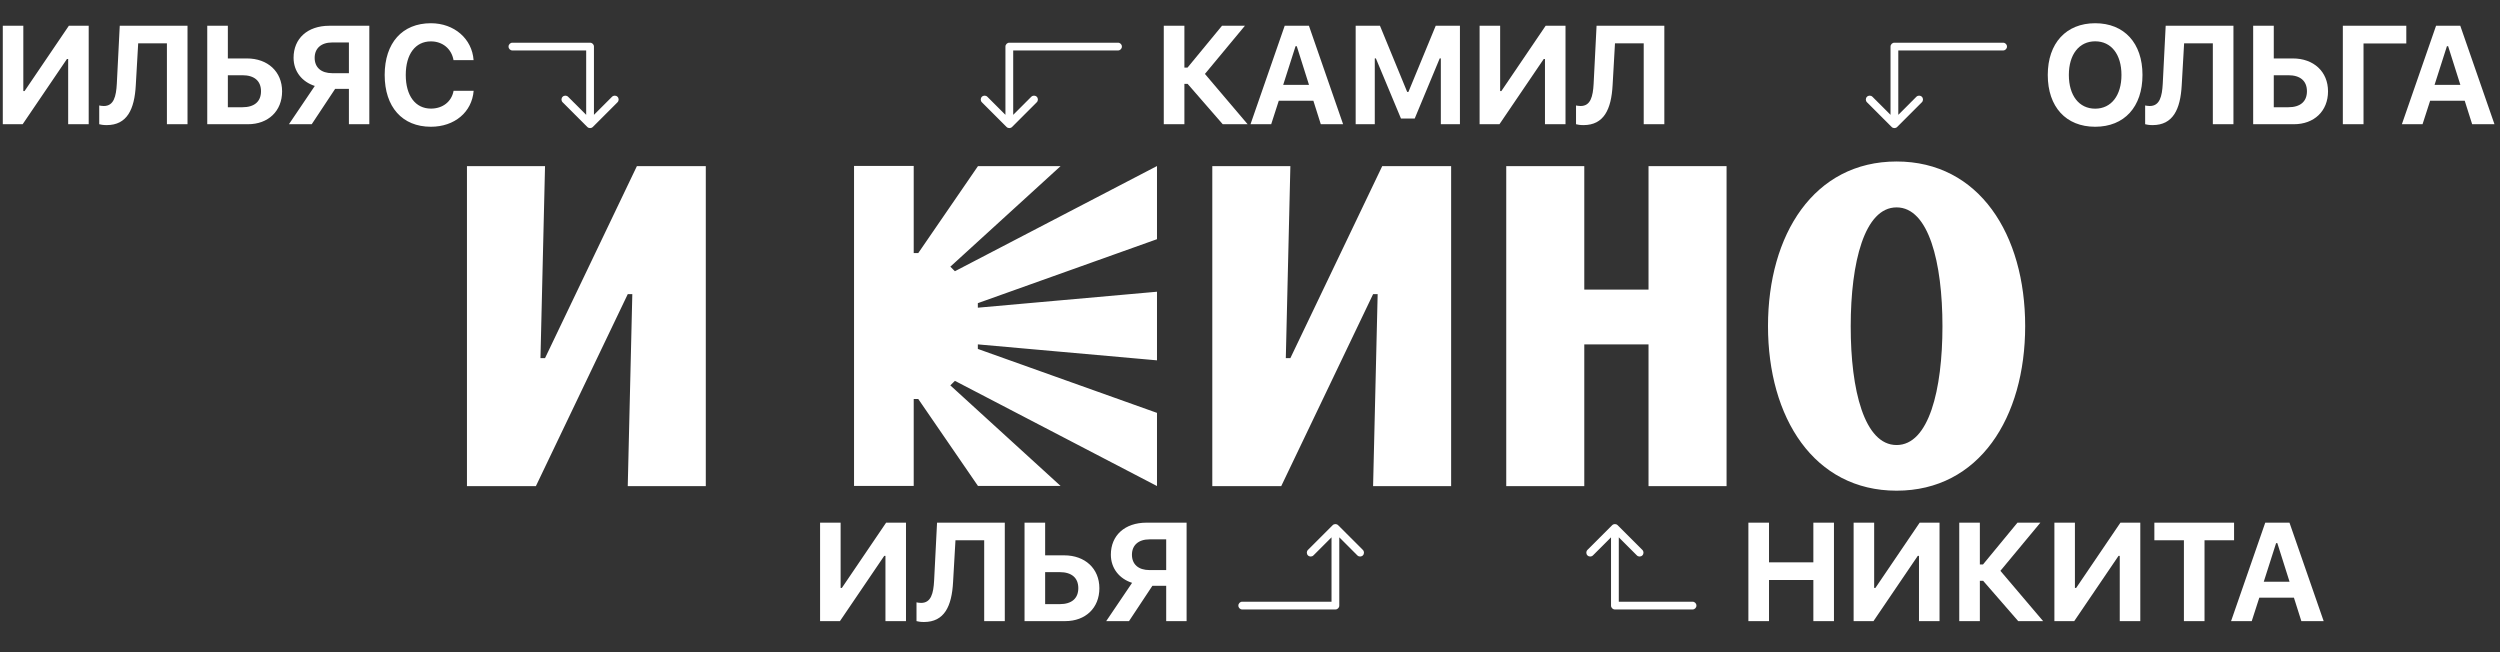 <svg width="161" height="42" viewBox="0 0 161 42" fill="none" xmlns="http://www.w3.org/2000/svg">
<rect x="0" y="0" width="161" height="42" fill="#333333" stroke="none"/>
<g clip-path="url(#clip0_28_1070)">
<path fill-rule="evenodd" clip-rule="evenodd" d="M113.859 21C113.859 15.111 116.813 10.4 122.14 10.4C127.468 10.4 130.421 15.111 130.421 21C130.421 26.89 127.467 31.6 122.141 31.6C116.813 31.6 113.859 26.89 113.859 21V21ZM122.14 28.66C124.212 28.66 125.094 25.126 125.094 21.008C125.094 16.888 124.205 13.356 122.14 13.356C120.075 13.356 119.186 16.889 119.186 21.008C119.179 25.126 120.068 28.66 122.14 28.66ZM58.843 10.7V16.296H59.137L62.98 10.7H68.3L61.202 17.174L61.496 17.467L74.51 10.693V15.404L62.973 19.523V19.815L74.51 18.787V23.206L62.973 22.178V22.471L74.51 26.589V31.301L61.496 24.526L61.202 24.819L68.3 31.293H62.98L59.137 25.697H58.843V31.293H55V10.686H58.843V10.7ZM78.073 10.7H83.1L82.806 23.063H83.1L89.015 10.7H93.453V31.308H88.427L88.721 18.944H88.427L82.51 31.309H78.072V10.7H78.073ZM102.028 10.7H97.002V31.308H102.028V22.178H106.165V31.308H111.191V10.7H106.165V18.652H102.028V10.7V10.7ZM147.278 10.7H133.088V31.308H138.115V14.233H142.252V31.308H147.278V10.7ZM149.938 21C149.938 15.111 152.892 10.4 158.22 10.4C163.54 10.4 166.501 15.111 166.501 21C166.501 26.89 163.547 31.6 158.22 31.6C152.9 31.6 149.938 26.89 149.938 21ZM158.22 28.66C160.292 28.66 161.174 25.126 161.174 21.008C161.174 16.888 160.285 13.356 158.22 13.356C156.148 13.356 155.266 16.889 155.266 21.008C155.266 25.126 156.148 28.66 158.22 28.66ZM174.187 10.7H169.161V31.308H173.599L179.515 18.944H179.809L179.515 31.308H184.541V10.7H180.103L174.187 23.063H173.893L174.187 10.7V10.7ZM197.856 24.241L202.588 24.826C201.699 28.946 199.634 31.6 195.224 31.6C189.904 31.6 187.208 26.89 187.208 21C187.208 15.111 189.897 10.4 195.224 10.4C199.541 10.4 201.699 13.049 202.588 16.875L197.856 18.052C197.562 15.989 196.701 13.342 195.224 13.342C193.453 13.342 192.535 16.875 192.535 20.993C192.535 25.083 193.453 28.645 195.224 28.645C196.673 28.66 197.554 26.304 197.856 24.241ZM209.686 10.701H204.954V31.308H209.686V22.178H209.98L213.529 31.308H219L213.823 20.708L218.849 10.7H213.823L209.98 19.83H209.686V10.7V10.701Z" fill="white"/>
</g>
<g clip-path="url(#clip1_28_1070)">
<path fill-rule="evenodd" clip-rule="evenodd" d="M65.859 21C65.859 15.111 68.813 10.4 74.14 10.4C79.468 10.4 82.421 15.111 82.421 21C82.421 26.89 79.467 31.6 74.141 31.6C68.813 31.6 65.859 26.89 65.859 21V21ZM74.14 28.66C76.212 28.66 77.094 25.126 77.094 21.008C77.094 16.888 76.205 13.356 74.14 13.356C72.075 13.356 71.186 16.889 71.186 21.008C71.179 25.126 72.068 28.66 74.14 28.66ZM10.843 10.7V16.296H11.137L14.98 10.7H20.3L13.202 17.174L13.496 17.467L26.51 10.693V15.404L14.973 19.523V19.815L26.51 18.787V23.206L14.973 22.178V22.471L26.51 26.589V31.301L13.496 24.526L13.202 24.819L20.3 31.293H14.98L11.137 25.697H10.843V31.293H7V10.686H10.843V10.7ZM30.073 10.7H35.1L34.806 23.063H35.1L41.015 10.7H45.453V31.308H40.427L40.721 18.944H40.427L34.51 31.309H30.072V10.7H30.073ZM54.028 10.7H49.002V31.308H54.028V22.178H58.165V31.308H63.191V10.7H58.165V18.652H54.028V10.7V10.7ZM99.278 10.7H85.088V31.308H90.115V14.233H94.252V31.308H99.278V10.7ZM101.938 21C101.938 15.111 104.892 10.4 110.22 10.4C115.54 10.4 118.501 15.111 118.501 21C118.501 26.89 115.547 31.6 110.22 31.6C104.9 31.6 101.938 26.89 101.938 21ZM110.22 28.66C112.292 28.66 113.174 25.126 113.174 21.008C113.174 16.888 112.285 13.356 110.22 13.356C108.148 13.356 107.266 16.889 107.266 21.008C107.266 25.126 108.148 28.66 110.22 28.66ZM126.187 10.7H121.161V31.308H125.599L131.515 18.944H131.809L131.515 31.308H136.541V10.7H132.103L126.187 23.063H125.893L126.187 10.7V10.7ZM149.856 24.241L154.588 24.826C153.699 28.946 151.634 31.6 147.224 31.6C141.904 31.6 139.208 26.89 139.208 21C139.208 15.111 141.897 10.4 147.224 10.4C151.541 10.4 153.699 13.049 154.588 16.875L149.856 18.052C149.562 15.989 148.701 13.342 147.224 13.342C145.453 13.342 144.535 16.875 144.535 20.993C144.535 25.083 145.453 28.645 147.224 28.645C148.673 28.66 149.554 26.304 149.856 24.241ZM161.686 10.701H156.954V31.308H161.686V22.178H161.98L165.529 31.308H171L165.823 20.708L170.849 10.7H165.823L161.98 19.83H161.686V10.7V10.701Z" fill="white"/>
</g>
<path d="M4.39 8H5.712V1.659H4.434L1.582 5.864H1.502V1.659H0.18V8H1.459L4.311 3.799H4.39V8ZM12.076 8V1.659H7.712L7.523 5.39C7.479 6.211 7.33 6.827 6.684 6.827C6.57 6.827 6.451 6.805 6.39 6.792V8C6.473 8.026 6.653 8.057 6.869 8.057C8.183 8.057 8.662 7.046 8.745 5.482L8.899 2.792H10.749V8H12.076ZM13.347 8H15.97C17.271 8 18.167 7.156 18.167 5.882C18.167 4.612 17.24 3.764 15.904 3.764H14.674V1.659H13.347V8ZM14.674 6.906V4.845H15.614C16.37 4.845 16.809 5.205 16.809 5.877C16.809 6.545 16.374 6.906 15.618 6.906H14.674ZM22.47 4.713H21.398C20.681 4.713 20.264 4.344 20.264 3.724C20.264 3.109 20.69 2.735 21.393 2.735H22.47V4.713ZM21.582 5.724H22.47V8H23.784V1.659H21.209C19.794 1.659 18.906 2.489 18.906 3.72C18.906 4.607 19.46 5.275 20.273 5.535L18.607 8H20.075L21.582 5.724ZM27.748 8.163C29.277 8.163 30.394 7.218 30.503 5.847H29.211C29.084 6.545 28.513 6.994 27.752 6.994C26.75 6.994 26.131 6.163 26.131 4.827C26.131 3.491 26.75 2.665 27.748 2.665C28.504 2.665 29.08 3.144 29.207 3.874H30.499C30.402 2.494 29.251 1.496 27.748 1.496C25.907 1.496 24.773 2.766 24.773 4.827C24.773 6.893 25.911 8.163 27.748 8.163Z" fill="white"/>
<path d="M76.275 4.353V1.659H74.947V8H76.275V5.403H76.485L78.744 8H80.348L77.597 4.761L80.172 1.659H78.696L76.477 4.353H76.275ZM85.059 8H86.496L84.295 1.659H82.735L80.533 8H81.865L82.353 6.488H84.581L85.059 8ZM83.433 2.977H83.513L84.299 5.464H82.638L83.433 2.977ZM94.02 8V1.659H92.46L90.702 5.921H90.623L88.87 1.659H87.305V8H88.536V3.759H88.606L90.223 7.635H91.107L92.719 3.759H92.79V8H94.02ZM99.496 8H100.819V1.659H99.54L96.688 5.864H96.609V1.659H95.286V8H96.565L99.417 3.799H99.496V8ZM107.183 8V1.659H102.819L102.63 5.39C102.586 6.211 102.437 6.827 101.791 6.827C101.676 6.827 101.558 6.805 101.496 6.792V8C101.58 8.026 101.76 8.057 101.975 8.057C103.289 8.057 103.768 7.046 103.852 5.482L104.005 2.792H105.855V8H107.183Z" fill="white"/>
<path d="M57.023 40H58.346V33.659H57.067L54.215 37.864H54.136V33.659H52.813V40H54.092L56.944 35.799H57.023V40ZM64.709 40V33.659H60.346L60.157 37.39C60.113 38.211 59.963 38.827 59.317 38.827C59.203 38.827 59.084 38.805 59.023 38.791V40C59.106 40.026 59.286 40.057 59.502 40.057C60.816 40.057 61.295 39.046 61.378 37.482L61.532 34.792H63.382V40H64.709ZM65.98 40H68.603C69.904 40 70.8 39.156 70.8 37.882C70.8 36.612 69.873 35.764 68.537 35.764H67.307V33.659H65.98V40ZM67.307 38.906V36.845H68.247C69.003 36.845 69.443 37.205 69.443 37.877C69.443 38.545 69.007 38.906 68.252 38.906H67.307ZM75.103 36.713H74.031C73.314 36.713 72.897 36.344 72.897 35.724C72.897 35.109 73.323 34.735 74.026 34.735H75.103V36.713ZM74.215 37.724H75.103V40H76.417V33.659H73.842C72.427 33.659 71.539 34.489 71.539 35.72C71.539 36.607 72.093 37.275 72.906 37.535L71.24 40H72.708L74.215 37.724Z" fill="white"/>
<path d="M118.107 40V33.659H116.78V36.216H113.924V33.659H112.596V40H113.924V37.35H116.78V40H118.107ZM123.583 40H124.906V33.659H123.627L120.775 37.864H120.696V33.659H119.373V40H120.652L123.504 35.799H123.583V40ZM127.503 36.352V33.659H126.176V40H127.503V37.403H127.714L129.973 40H131.577L128.826 36.761L131.401 33.659H129.925L127.705 36.352H127.503ZM136.512 40H137.835V33.659H136.556L133.704 37.864H133.625V33.659H132.303V40H133.581L136.433 35.799H136.512V40ZM141.971 40V34.792H143.874V33.659H138.741V34.792H140.644V40H141.971ZM148.207 40H149.644L147.442 33.659H145.882L143.681 40H145.012L145.5 38.488H147.728L148.207 40ZM146.581 34.977H146.66L147.447 37.464H145.786L146.581 34.977Z" fill="white"/>
<path d="M134.93 1.496C133.067 1.496 131.876 2.771 131.876 4.827C131.876 6.884 133.049 8.163 134.93 8.163C136.807 8.163 137.976 6.884 137.976 4.827C137.976 2.775 136.802 1.496 134.93 1.496ZM134.93 2.661C135.963 2.661 136.622 3.5 136.622 4.827C136.622 6.15 135.963 6.998 134.93 6.998C133.889 6.998 133.234 6.15 133.234 4.827C133.234 3.5 133.902 2.661 134.93 2.661ZM143.834 8V1.659H139.47L139.281 5.39C139.237 6.211 139.088 6.827 138.442 6.827C138.328 6.827 138.209 6.805 138.147 6.792V8C138.231 8.026 138.411 8.057 138.626 8.057C139.94 8.057 140.419 7.046 140.503 5.482L140.657 2.792H142.507V8H143.834ZM145.104 8H147.728C149.029 8 149.925 7.156 149.925 5.882C149.925 4.612 148.998 3.764 147.662 3.764H146.431V1.659H145.104V8ZM146.431 6.906V4.845H147.372C148.128 4.845 148.567 5.205 148.567 5.877C148.567 6.545 148.132 6.906 147.376 6.906H146.431ZM152.211 8V2.797H154.966V1.659H150.879V8H152.211ZM159.207 8H160.644L158.442 1.659H156.882L154.681 8H156.012L156.5 6.488H158.728L159.207 8ZM157.581 2.977H157.66L158.447 5.464H156.786L157.581 2.977Z" fill="white"/>
<path d="M33 2.75C32.862 2.75 32.75 2.862 32.75 3C32.75 3.138 32.862 3.25 33 3.25V2.75ZM38 3H38.25C38.25 2.862 38.138 2.75 38 2.75V3ZM37.823 8.177C37.921 8.274 38.079 8.274 38.177 8.177L39.768 6.586C39.865 6.488 39.865 6.33 39.768 6.232C39.67 6.135 39.512 6.135 39.414 6.232L38 7.646L36.586 6.232C36.488 6.135 36.33 6.135 36.232 6.232C36.135 6.33 36.135 6.488 36.232 6.586L37.823 8.177ZM33 3.25H38V2.75H33V3.25ZM37.75 3V8H38.25V3H37.75Z" fill="white"/>
<path d="M72 2.75C72.138 2.75 72.25 2.862 72.25 3C72.25 3.138 72.138 3.25 72 3.25V2.75ZM65 3H64.75C64.75 2.862 64.862 2.75 65 2.75V3ZM65.177 8.177C65.079 8.274 64.921 8.274 64.823 8.177L63.232 6.586C63.135 6.488 63.135 6.33 63.232 6.232C63.33 6.135 63.488 6.135 63.586 6.232L65 7.646L66.414 6.232C66.512 6.135 66.67 6.135 66.768 6.232C66.865 6.33 66.865 6.488 66.768 6.586L65.177 8.177ZM72 3.25H65V2.75H72V3.25ZM65.25 3V8H64.75V3H65.25Z" fill="white"/>
<path d="M129 2.75C129.138 2.75 129.25 2.862 129.25 3C129.25 3.138 129.138 3.25 129 3.25V2.75ZM122 3H121.75C121.75 2.862 121.862 2.75 122 2.75V3ZM122.177 8.177C122.079 8.274 121.921 8.274 121.823 8.177L120.232 6.586C120.135 6.488 120.135 6.33 120.232 6.232C120.33 6.135 120.488 6.135 120.586 6.232L122 7.646L123.414 6.232C123.512 6.135 123.67 6.135 123.768 6.232C123.865 6.33 123.865 6.488 123.768 6.586L122.177 8.177ZM129 3.25H122V2.75H129V3.25ZM122.25 3V8H121.75V3H122.25Z" fill="white"/>
<path d="M109 39.25C109.138 39.25 109.25 39.138 109.25 39C109.25 38.862 109.138 38.75 109 38.75L109 39.25ZM104 39L103.75 39C103.75 39.138 103.862 39.25 104 39.25L104 39ZM104.177 33.823C104.079 33.726 103.921 33.726 103.823 33.823L102.232 35.414C102.135 35.512 102.135 35.67 102.232 35.768C102.33 35.865 102.488 35.865 102.586 35.768L104 34.354L105.414 35.768C105.512 35.865 105.67 35.865 105.768 35.768C105.865 35.67 105.865 35.512 105.768 35.414L104.177 33.823ZM109 38.75L104 38.75L104 39.25L109 39.25L109 38.75ZM104.25 39L104.25 34L103.75 34L103.75 39L104.25 39Z" fill="white"/>
<path d="M80 39.25C79.862 39.25 79.75 39.138 79.75 39C79.75 38.862 79.862 38.75 80 38.75L80 39.25ZM86 39L86.25 39C86.25 39.138 86.138 39.25 86 39.25L86 39ZM85.823 33.823C85.921 33.726 86.079 33.726 86.177 33.823L87.768 35.414C87.865 35.512 87.865 35.67 87.768 35.768C87.67 35.865 87.512 35.865 87.414 35.768L86 34.354L84.586 35.768C84.488 35.865 84.33 35.865 84.232 35.768C84.135 35.67 84.135 35.512 84.232 35.414L85.823 33.823ZM80 38.75L86 38.75L86 39.25L80 39.25L80 38.75ZM85.75 39L85.75 34L86.25 34L86.25 39L85.75 39Z" fill="white"/>
<defs>
<clipPath id="clip0_28_1070">
<rect width="77" height="22" fill="white" transform="translate(55 10)"/>
</clipPath>
<clipPath id="clip1_28_1070">
<rect width="18" height="22" fill="white" transform="translate(29 10)"/>
</clipPath>
</defs>
</svg>

